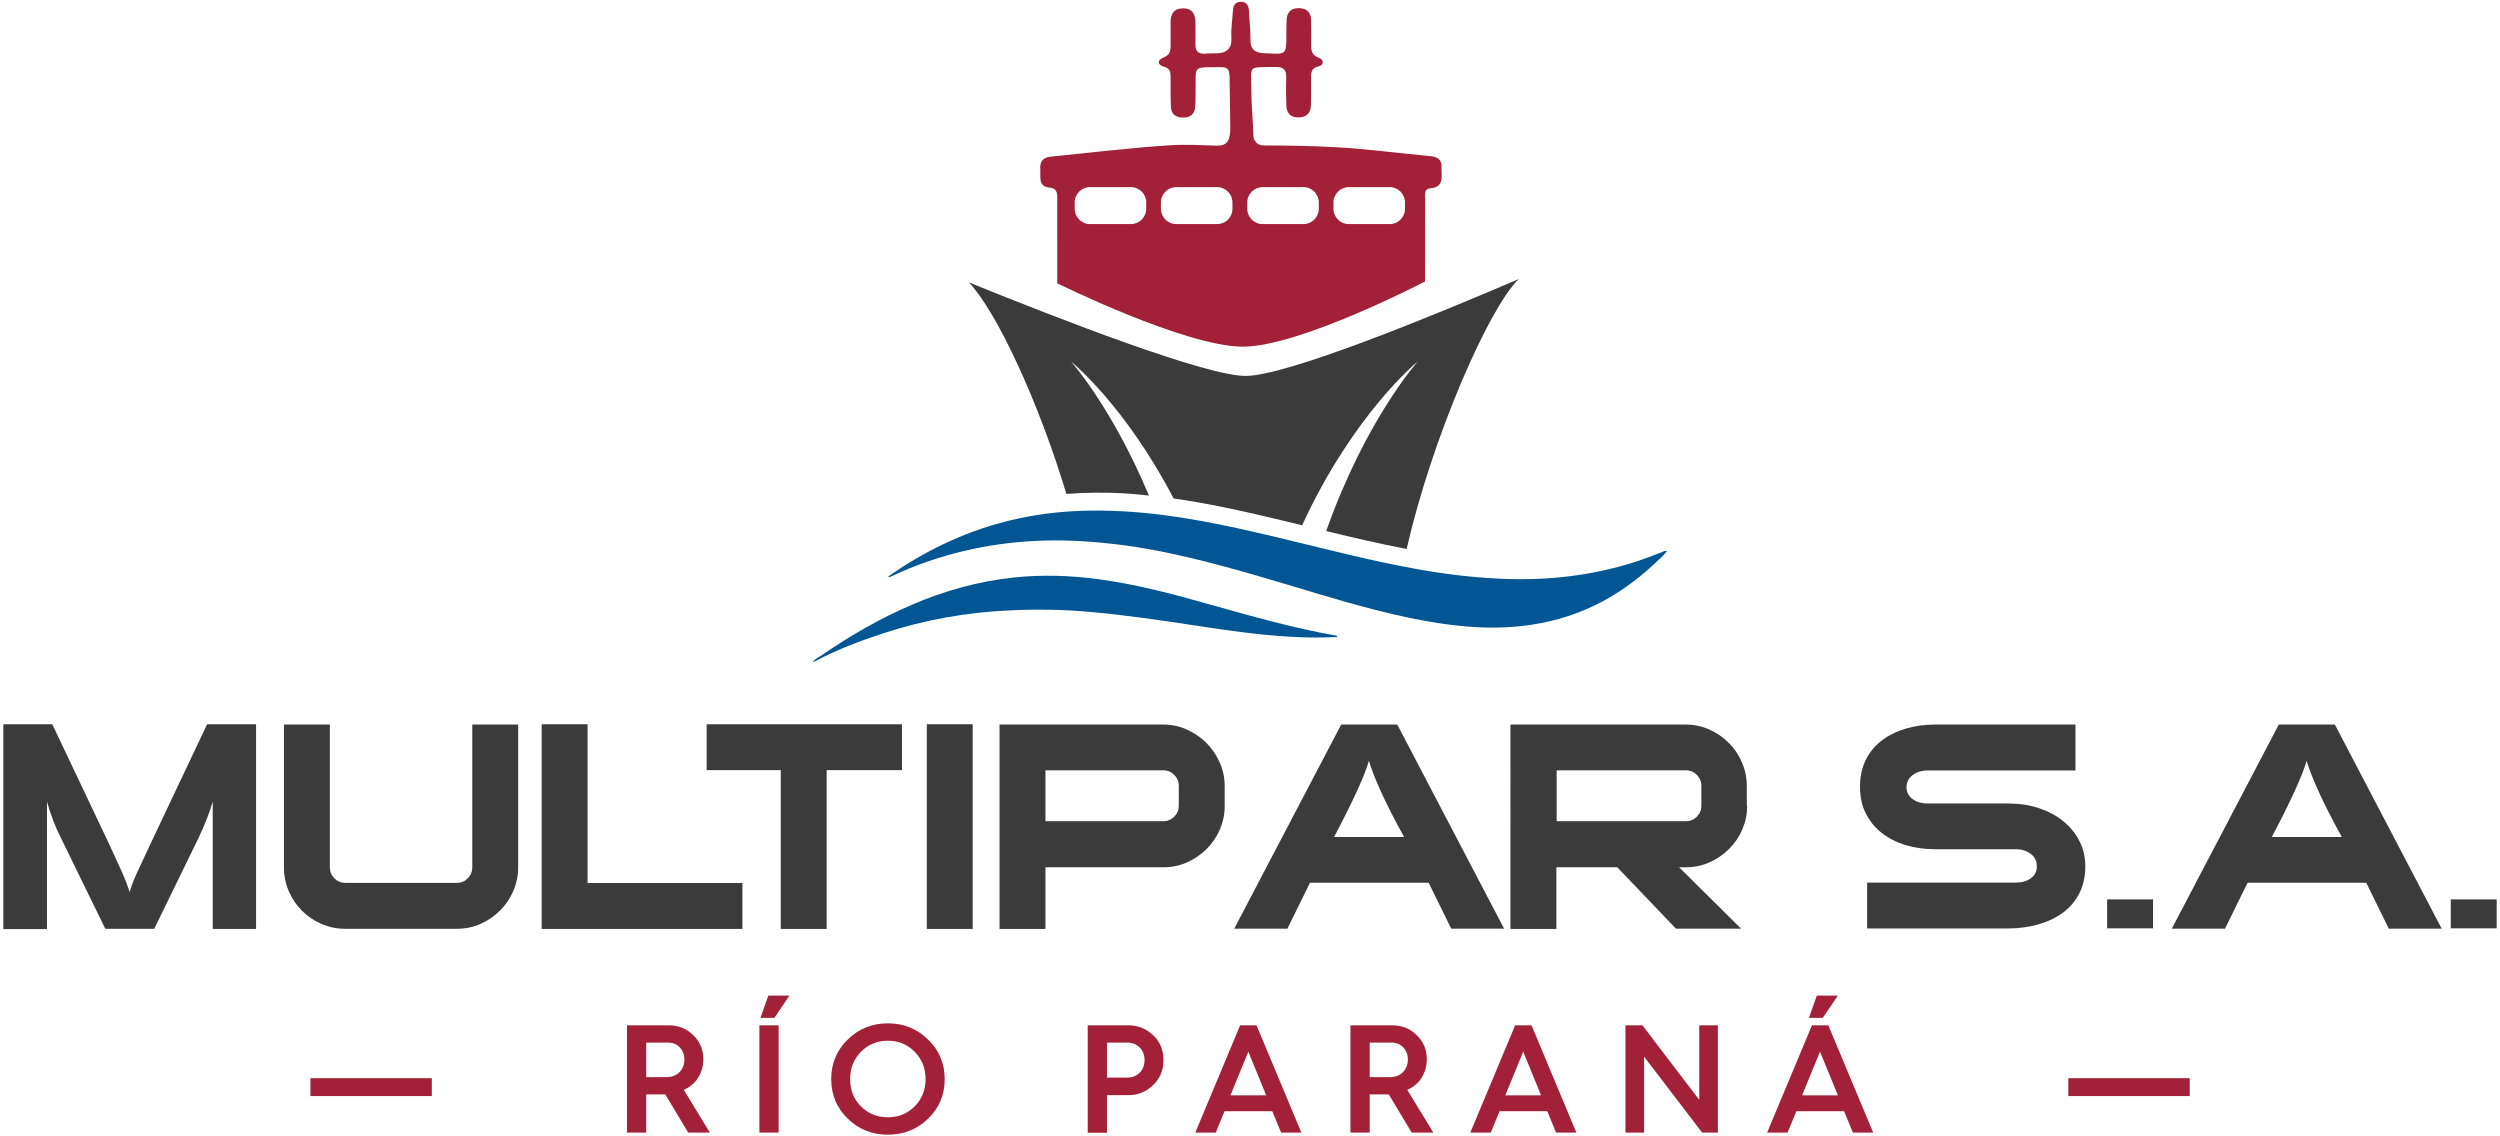<?xml version="1.0" encoding="utf-8"?>
<!-- Generator: Adobe Illustrator 26.3.1, SVG Export Plug-In . SVG Version: 6.00 Build 0)  -->
<svg version="1.1" id="Capa_1" xmlns="http://www.w3.org/2000/svg" xmlns:xlink="http://www.w3.org/1999/xlink" x="0px" y="0px"
	 viewBox="0 0 165 75" style="enable-background:new 0 0 165 75;" xml:space="preserve">
<style type="text/css">
	.st0{fill:#A32138;}
	.st1{fill:#3C3B3B;}
	.st2{fill:#025693;}
</style>
<g>
	<path class="st0" d="M95.14,11.05c0.03-0.71-0.53-0.73-0.98-0.77c-1.98-0.18-3.94-0.45-5.93-0.56C86.62,9.63,85,9.6,83.38,9.6
		c-0.37,0-0.65-0.29-0.66-0.66C82.7,7.96,82.59,6.98,82.59,6c0-1.74-0.33-1.55,1.63-1.58c0.54-0.01,0.69,0.25,0.67,0.73
		c-0.02,0.61-0.01,1.22,0.01,1.83c0.02,0.51,0.29,0.78,0.81,0.77c0.52-0.01,0.79-0.28,0.81-0.78c0.02-0.58,0.01-1.17,0.01-1.75
		c0-0.38-0.03-0.72,0.5-0.84c0.35-0.08,0.36-0.44,0.03-0.56c-0.6-0.2-0.52-0.65-0.52-1.1c0-0.48,0-0.96-0.01-1.43
		c-0.02-0.52-0.33-0.76-0.83-0.75c-0.47,0-0.75,0.25-0.78,0.72c-0.02,0.34-0.02,0.69-0.02,1.04c0,1.29,0,1.29-1.27,1.22
		c-0.08,0-0.16-0.01-0.24-0.01c-0.56-0.03-0.87-0.25-0.86-0.88c0.01-0.63-0.07-1.27-0.1-1.91c-0.02-0.38-0.17-0.62-0.57-0.6
		c-0.36,0.02-0.47,0.27-0.49,0.6c-0.03,0.58-0.13,1.17-0.1,1.75c0.05,0.79-0.35,1.04-1.03,1.05c-0.24,0-0.48,0-0.72,0.02
		c-0.44,0.03-0.63-0.17-0.62-0.61c0.01-0.48,0-0.96,0-1.43c0-0.55-0.19-0.95-0.81-0.95c-0.61,0-0.84,0.36-0.83,0.92
		c0,0.48,0,0.96,0,1.43c0,0.38,0.01,0.71-0.46,0.89c-0.43,0.17-0.44,0.49,0.04,0.62c0.38,0.1,0.42,0.35,0.42,0.66
		c0,0.66-0.01,1.33,0.02,1.99c0.02,0.48,0.33,0.7,0.8,0.7c0.47,0.01,0.76-0.22,0.8-0.69c0.03-0.34,0.02-0.69,0.03-1.03
		c0.03-1.77-0.25-1.58,1.63-1.61c0.66-0.01,0.61,0.29,0.62,1.17c0.01,0.96,0.03,1.83,0.04,2.78c0.01,0.89-0.2,1.25-0.89,1.23
		c-1.04-0.03-2.09-0.09-3.13-0.02c-2.63,0.17-5.24,0.49-7.85,0.75c-0.55,0.06-0.71,0.38-0.67,0.88c0.03,0.48-0.15,1.09,0.61,1.16
		c0.43,0.04,0.51,0.28,0.51,0.64c-0.01,0.98,0,1.97,0,2.95c0,0.87,0,1.68,0,2.54l0,0l0,0.19c0,0,8.46,4.18,12.24,4.18
		s12.03-4.3,12.03-4.3c0.01-1.83,0-3.56,0.01-5.39c0-0.3-0.12-0.72,0.35-0.76C95.35,12.33,95.12,11.63,95.14,11.05z M75.65,13.78
		c0,0.56-0.46,1.01-1.01,1.01h-2.7c-0.56,0-1.01-0.46-1.01-1.01v-0.42c0-0.56,0.46-1.01,1.01-1.01h2.7c0.56,0,1.01,0.46,1.01,1.01
		V13.78z M81.34,13.78c0,0.56-0.46,1.01-1.01,1.01h-2.7c-0.56,0-1.01-0.46-1.01-1.01v-0.42c0-0.56,0.46-1.01,1.01-1.01h2.7
		c0.56,0,1.01,0.46,1.01,1.01V13.78z M87.04,13.78c0,0.56-0.46,1.01-1.01,1.01h-2.7c-0.56,0-1.01-0.46-1.01-1.01v-0.42
		c0-0.56,0.46-1.01,1.01-1.01h2.7c0.56,0,1.01,0.46,1.01,1.01V13.78z M92.73,13.78c0,0.56-0.46,1.01-1.01,1.01h-2.7
		c-0.56,0-1.01-0.46-1.01-1.01v-0.42c0-0.56,0.46-1.01,1.01-1.01h2.7c0.56,0,1.01,0.46,1.01,1.01V13.78z"/>
	<g>
		<path class="st1" d="M86.7,37.91c-0.02-0.01-0.05-0.01-0.07-0.02c0,0,0,0,0,0C86.65,37.9,86.68,37.91,86.7,37.91z"/>
		<path class="st1" d="M74.19,32.56c0.55,0.03,1.1,0.09,1.64,0.15c-2.44-5.84-5.15-8.86-5.15-8.86s3.56,2.87,6.78,9.05
			c2.25,0.32,4.46,0.8,6.66,1.33c0.61,0.14,1.21,0.29,1.82,0.44c3.41-7.4,7.64-10.82,7.64-10.82s-3.44,3.82-6.05,11.2
			c1.76,0.43,3.52,0.84,5.31,1.18c1.64-7.21,5.36-15.81,7.39-17.81c-5.71,2.45-15.31,6.39-18.02,6.39c-2.63,0-12.21-3.72-18.26-6.17
			c1.85,1.95,4.64,7.98,6.43,13.96C71.64,32.5,72.91,32.49,74.19,32.56z"/>
	</g>
	<g>
		<path class="st2" d="M58.63,38.04c0.31-0.21,0.62-0.42,0.93-0.62c2.63-1.68,5.5-2.87,8.71-3.4c1.96-0.33,3.93-0.38,5.91-0.27
			c3.39,0.19,6.67,0.9,9.93,1.67c3.15,0.75,6.26,1.58,9.46,2.15c1.84,0.33,3.68,0.55,5.56,0.63c3.03,0.13,5.97-0.21,8.81-1.12
			c0.59-0.19,1.15-0.42,1.73-0.63c0.1-0.04,0.18-0.11,0.35-0.09c-0.24,0.34-0.56,0.59-0.84,0.86c-1.17,1.09-2.47,2.04-3.98,2.76
			c-1.47,0.7-3.04,1.14-4.7,1.33c-2.52,0.29-4.98-0.02-7.42-0.52c-2.76-0.57-5.43-1.4-8.1-2.2c-2.81-0.84-5.63-1.66-8.53-2.23
			c-1.86-0.36-3.74-0.59-5.65-0.67c-3.31-0.13-6.49,0.31-9.57,1.37c-0.82,0.28-1.62,0.61-2.4,0.98c-0.05,0.02-0.11,0.04-0.16,0.07
			C58.66,38.08,58.65,38.06,58.63,38.04z"/>
	</g>
	<g>
		<path class="st2" d="M88.27,41.99c-0.06,0.09-0.14,0.06-0.21,0.06c-3.04,0.14-6.02-0.29-9-0.74c-2.38-0.36-4.77-0.72-7.18-0.93
			c-1.71-0.15-3.42-0.18-5.12-0.1c-2.9,0.12-5.72,0.62-8.44,1.51c-1.55,0.51-3.07,1.08-4.5,1.84c-0.04,0.02-0.08,0.03-0.18,0.07
			c0.19-0.26,0.46-0.35,0.66-0.5c1.84-1.26,3.79-2.39,5.89-3.29c2.14-0.92,4.38-1.55,6.76-1.8c1.86-0.19,3.71-0.13,5.56,0.12
			c2.47,0.33,4.84,0.96,7.21,1.63c2.8,0.78,5.59,1.59,8.47,2.09C88.22,41.96,88.23,41.97,88.27,41.99z"/>
	</g>
	<g>
		<g>
			<path class="st1" d="M16.9,61.31h-2.86V52.9c-0.12,0.42-0.26,0.83-0.42,1.22c-0.16,0.39-0.32,0.77-0.49,1.13l-2.95,6.05H6.95
				L4,55.26c-0.36-0.71-0.66-1.49-0.9-2.35v8.41H0.22V47.8h3.23l3.75,7.9c0.26,0.56,0.52,1.13,0.78,1.7
				c0.26,0.57,0.45,1.07,0.58,1.49c0.07-0.31,0.23-0.73,0.47-1.26c0.24-0.53,0.54-1.17,0.9-1.93l3.74-7.9h3.23V61.31z"/>
		</g>
		<g>
			<path class="st1" d="M34.2,57.24c0,0.55-0.11,1.07-0.32,1.56c-0.21,0.49-0.5,0.92-0.87,1.29c-0.37,0.37-0.79,0.66-1.28,0.88
				c-0.49,0.22-1.01,0.33-1.57,0.33h-7.38c-0.55,0-1.07-0.11-1.56-0.32c-0.49-0.21-0.92-0.5-1.29-0.87
				c-0.37-0.37-0.66-0.8-0.87-1.29c-0.21-0.49-0.32-1.02-0.32-1.58v-9.42h3.03v9.42c0,0.29,0.1,0.53,0.3,0.73
				c0.2,0.2,0.44,0.3,0.71,0.3h7.38c0.27,0,0.51-0.1,0.71-0.3c0.2-0.2,0.3-0.44,0.3-0.73v-9.42h3.03V57.24z"/>
		</g>
		<g>
			<path class="st1" d="M49,61.31H35.75V47.8h3.03v10.48H49V61.31z"/>
		</g>
		<g>
			<path class="st1" d="M59.53,50.83h-4.97v10.48h-3.03V50.83h-4.89V47.8h12.89V50.83z"/>
		</g>
		<g>
			<path class="st1" d="M64.2,61.31h-3.03V47.8h3.03V61.31z"/>
		</g>
		<g>
			<path class="st1" d="M80.83,53.2c0,0.55-0.11,1.06-0.32,1.55c-0.21,0.49-0.5,0.91-0.87,1.28c-0.37,0.37-0.79,0.66-1.28,0.88
				c-0.49,0.22-1.01,0.33-1.57,0.33H69v4.07h-3.03V47.82h10.82c0.54,0,1.05,0.11,1.54,0.33c0.49,0.22,0.92,0.51,1.29,0.88
				c0.37,0.37,0.66,0.8,0.88,1.29c0.22,0.49,0.33,1.01,0.33,1.56V53.2z M77.8,51.87c0-0.29-0.1-0.53-0.3-0.73
				c-0.2-0.2-0.44-0.3-0.71-0.3H69v3.36h7.79c0.27,0,0.51-0.1,0.71-0.3c0.2-0.2,0.3-0.44,0.3-0.71V51.87z"/>
		</g>
		<g>
			<path class="st1" d="M99.27,61.29h-3.49l-1.49-3.03h-7.83l-1.49,3.03h-3.51l7.06-13.47h3.7L99.27,61.29z M92.67,55.24
				c-0.65-1.17-1.16-2.18-1.54-3.02c-0.38-0.84-0.64-1.51-0.78-2.01c-0.27,0.96-1.04,2.64-2.3,5.03H92.67z"/>
		</g>
		<g>
			<path class="st1" d="M115.31,53.2c0,0.55-0.11,1.06-0.32,1.55c-0.21,0.49-0.5,0.91-0.87,1.28c-0.37,0.37-0.79,0.66-1.28,0.88
				c-0.49,0.22-1.01,0.33-1.57,0.33h-0.45l4.09,4.05h-4.3l-3.87-4.05h-4.02v4.07h-3.03V47.82h11.56c0.56,0,1.08,0.11,1.57,0.33
				c0.49,0.22,0.91,0.51,1.28,0.88c0.37,0.37,0.66,0.8,0.87,1.29c0.21,0.49,0.32,1.01,0.32,1.56V53.2z M112.29,51.87
				c0-0.29-0.1-0.53-0.3-0.73c-0.2-0.2-0.44-0.3-0.71-0.3h-8.54v3.36h8.54c0.27,0,0.51-0.1,0.71-0.3c0.2-0.2,0.3-0.44,0.3-0.71
				V51.87z"/>
		</g>
		<g>
			<path class="st1" d="M137.63,57.18c0,0.67-0.13,1.26-0.39,1.77c-0.26,0.51-0.62,0.94-1.08,1.28c-0.46,0.34-1,0.6-1.63,0.78
				c-0.62,0.18-1.3,0.27-2.02,0.27h-9.28v-3.03h9.84c0.37,0,0.69-0.09,0.96-0.28c0.27-0.19,0.4-0.45,0.4-0.8
				c0-0.35-0.14-0.62-0.41-0.82s-0.59-0.3-0.95-0.3h-5.34c-0.7,0-1.35-0.09-1.95-0.27c-0.6-0.18-1.13-0.45-1.58-0.8
				c-0.45-0.35-0.8-0.79-1.06-1.3c-0.26-0.51-0.38-1.1-0.38-1.77c0-0.66,0.13-1.24,0.38-1.76c0.26-0.51,0.61-0.94,1.06-1.28
				c0.45-0.34,0.97-0.6,1.58-0.78c0.6-0.18,1.25-0.27,1.95-0.27h9.25v3.03h-9.73c-0.41,0-0.75,0.1-1.02,0.31
				c-0.27,0.21-0.4,0.47-0.4,0.79c0,0.32,0.13,0.59,0.39,0.78c0.26,0.2,0.6,0.3,1.03,0.3h5.27c0.75,0,1.43,0.1,2.05,0.31
				c0.62,0.21,1.16,0.49,1.62,0.87c0.45,0.37,0.81,0.81,1.06,1.32C137.51,56.03,137.63,56.58,137.63,57.18z"/>
		</g>
		<g>
			<path class="st1" d="M142.1,61.27h-3.03v-1.91h3.03V61.27z"/>
		</g>
		<g>
			<path class="st1" d="M161.15,61.29h-3.49l-1.49-3.03h-7.83l-1.49,3.03h-3.51l7.06-13.47h3.7L161.15,61.29z M154.56,55.24
				c-0.65-1.17-1.16-2.18-1.54-3.02c-0.38-0.84-0.64-1.51-0.78-2.01c-0.27,0.96-1.04,2.64-2.3,5.03H154.56z"/>
		</g>
		<g>
			<path class="st1" d="M164.78,61.27h-3.03v-1.91h3.03V61.27z"/>
		</g>
	</g>
	<g>
		<g>
			<rect x="136.51" y="71.16" class="st0" width="8.01" height="1.18"/>
		</g>
		<g>
			<rect x="20.49" y="71.16" class="st0" width="8.01" height="1.18"/>
		</g>
	</g>
	<g>
		<path class="st0" d="M41.38,74.75v-7.08h2.75c0.64,0,1.18,0.21,1.62,0.65c0.45,0.43,0.67,0.95,0.67,1.6
			c0,0.92-0.52,1.69-1.29,2.01l1.72,2.82h-1.43l-1.51-2.52h-0.02h-1.24v2.52H41.38z M42.65,71.09H44c0.69,0,1.17-0.48,1.17-1.16
			c0-0.65-0.46-1.12-1.07-1.12h-1.45V71.09z"/>
		<path class="st0" d="M50.12,74.75v-7.08h1.27v7.08H50.12z M50.19,67.18l0.52-1.47h1.39l-0.99,1.47H50.19z"/>
		<path class="st0" d="M55.95,73.83c-0.72-0.7-1.09-1.57-1.09-2.61s0.37-1.91,1.09-2.61c0.72-0.71,1.6-1.07,2.65-1.07
			c1.05,0,1.93,0.36,2.65,1.07c0.73,0.7,1.1,1.57,1.1,2.61s-0.37,1.91-1.09,2.61c-0.72,0.7-1.62,1.06-2.66,1.06
			C57.55,74.89,56.67,74.53,55.95,73.83z M56.82,73.02c0.48,0.48,1.08,0.72,1.78,0.72s1.29-0.24,1.77-0.72
			c0.48-0.49,0.72-1.09,0.72-1.8c0-0.71-0.24-1.31-0.72-1.8c-0.48-0.49-1.07-0.73-1.77-0.73s-1.3,0.24-1.78,0.73
			c-0.48,0.49-0.71,1.09-0.71,1.8C56.11,71.94,56.34,72.54,56.82,73.02z"/>
		<path class="st0" d="M71.79,74.75v-7.08h2.7c0.6,0,1.14,0.21,1.6,0.64c0.47,0.43,0.7,0.99,0.7,1.67c0,0.66-0.23,1.21-0.7,1.65
			c-0.46,0.44-1,0.65-1.6,0.65h-1.43v2.48H71.79z M73.06,71.12h1.37c0.57,0,1.11-0.42,1.11-1.15c0-0.74-0.54-1.16-1.11-1.16h-1.37
			V71.12z"/>
		<path class="st0" d="M78.89,74.75l2.96-7.08h1.08l2.96,7.08h-1.34l-0.58-1.41h-3.15l-0.58,1.41H78.89z M81.21,72.29h2.36
			l-1.18-2.88L81.21,72.29z"/>
		<path class="st0" d="M89.13,74.75v-7.08h2.75c0.64,0,1.18,0.21,1.62,0.65c0.45,0.43,0.67,0.95,0.67,1.6
			c0,0.92-0.52,1.69-1.29,2.01l1.72,2.82h-1.43l-1.51-2.52h-0.02H90.4v2.52H89.13z M90.4,71.09h1.35c0.69,0,1.17-0.48,1.17-1.16
			c0-0.65-0.46-1.12-1.07-1.12H90.4V71.09z"/>
		<path class="st0" d="M97.04,74.75l2.96-7.08h1.08l2.96,7.08h-1.34l-0.58-1.41h-3.15l-0.58,1.41H97.04z M99.35,72.29h2.36
			l-1.18-2.88L99.35,72.29z"/>
		<path class="st0" d="M107.28,74.75v-7.08h1.12l3.75,4.92v-4.92h1.23v7.08h-1.04l-3.83-5.01v5.01H107.28z"/>
		<path class="st0" d="M116.63,74.75l2.96-7.08h1.08l2.96,7.08h-1.34l-0.58-1.41h-3.15l-0.58,1.41H116.63z M118.94,72.29h2.36
			l-1.18-2.88L118.94,72.29z M119.39,67.18l0.52-1.47h1.39l-1,1.47H119.39z"/>
	</g>
</g>
</svg>

